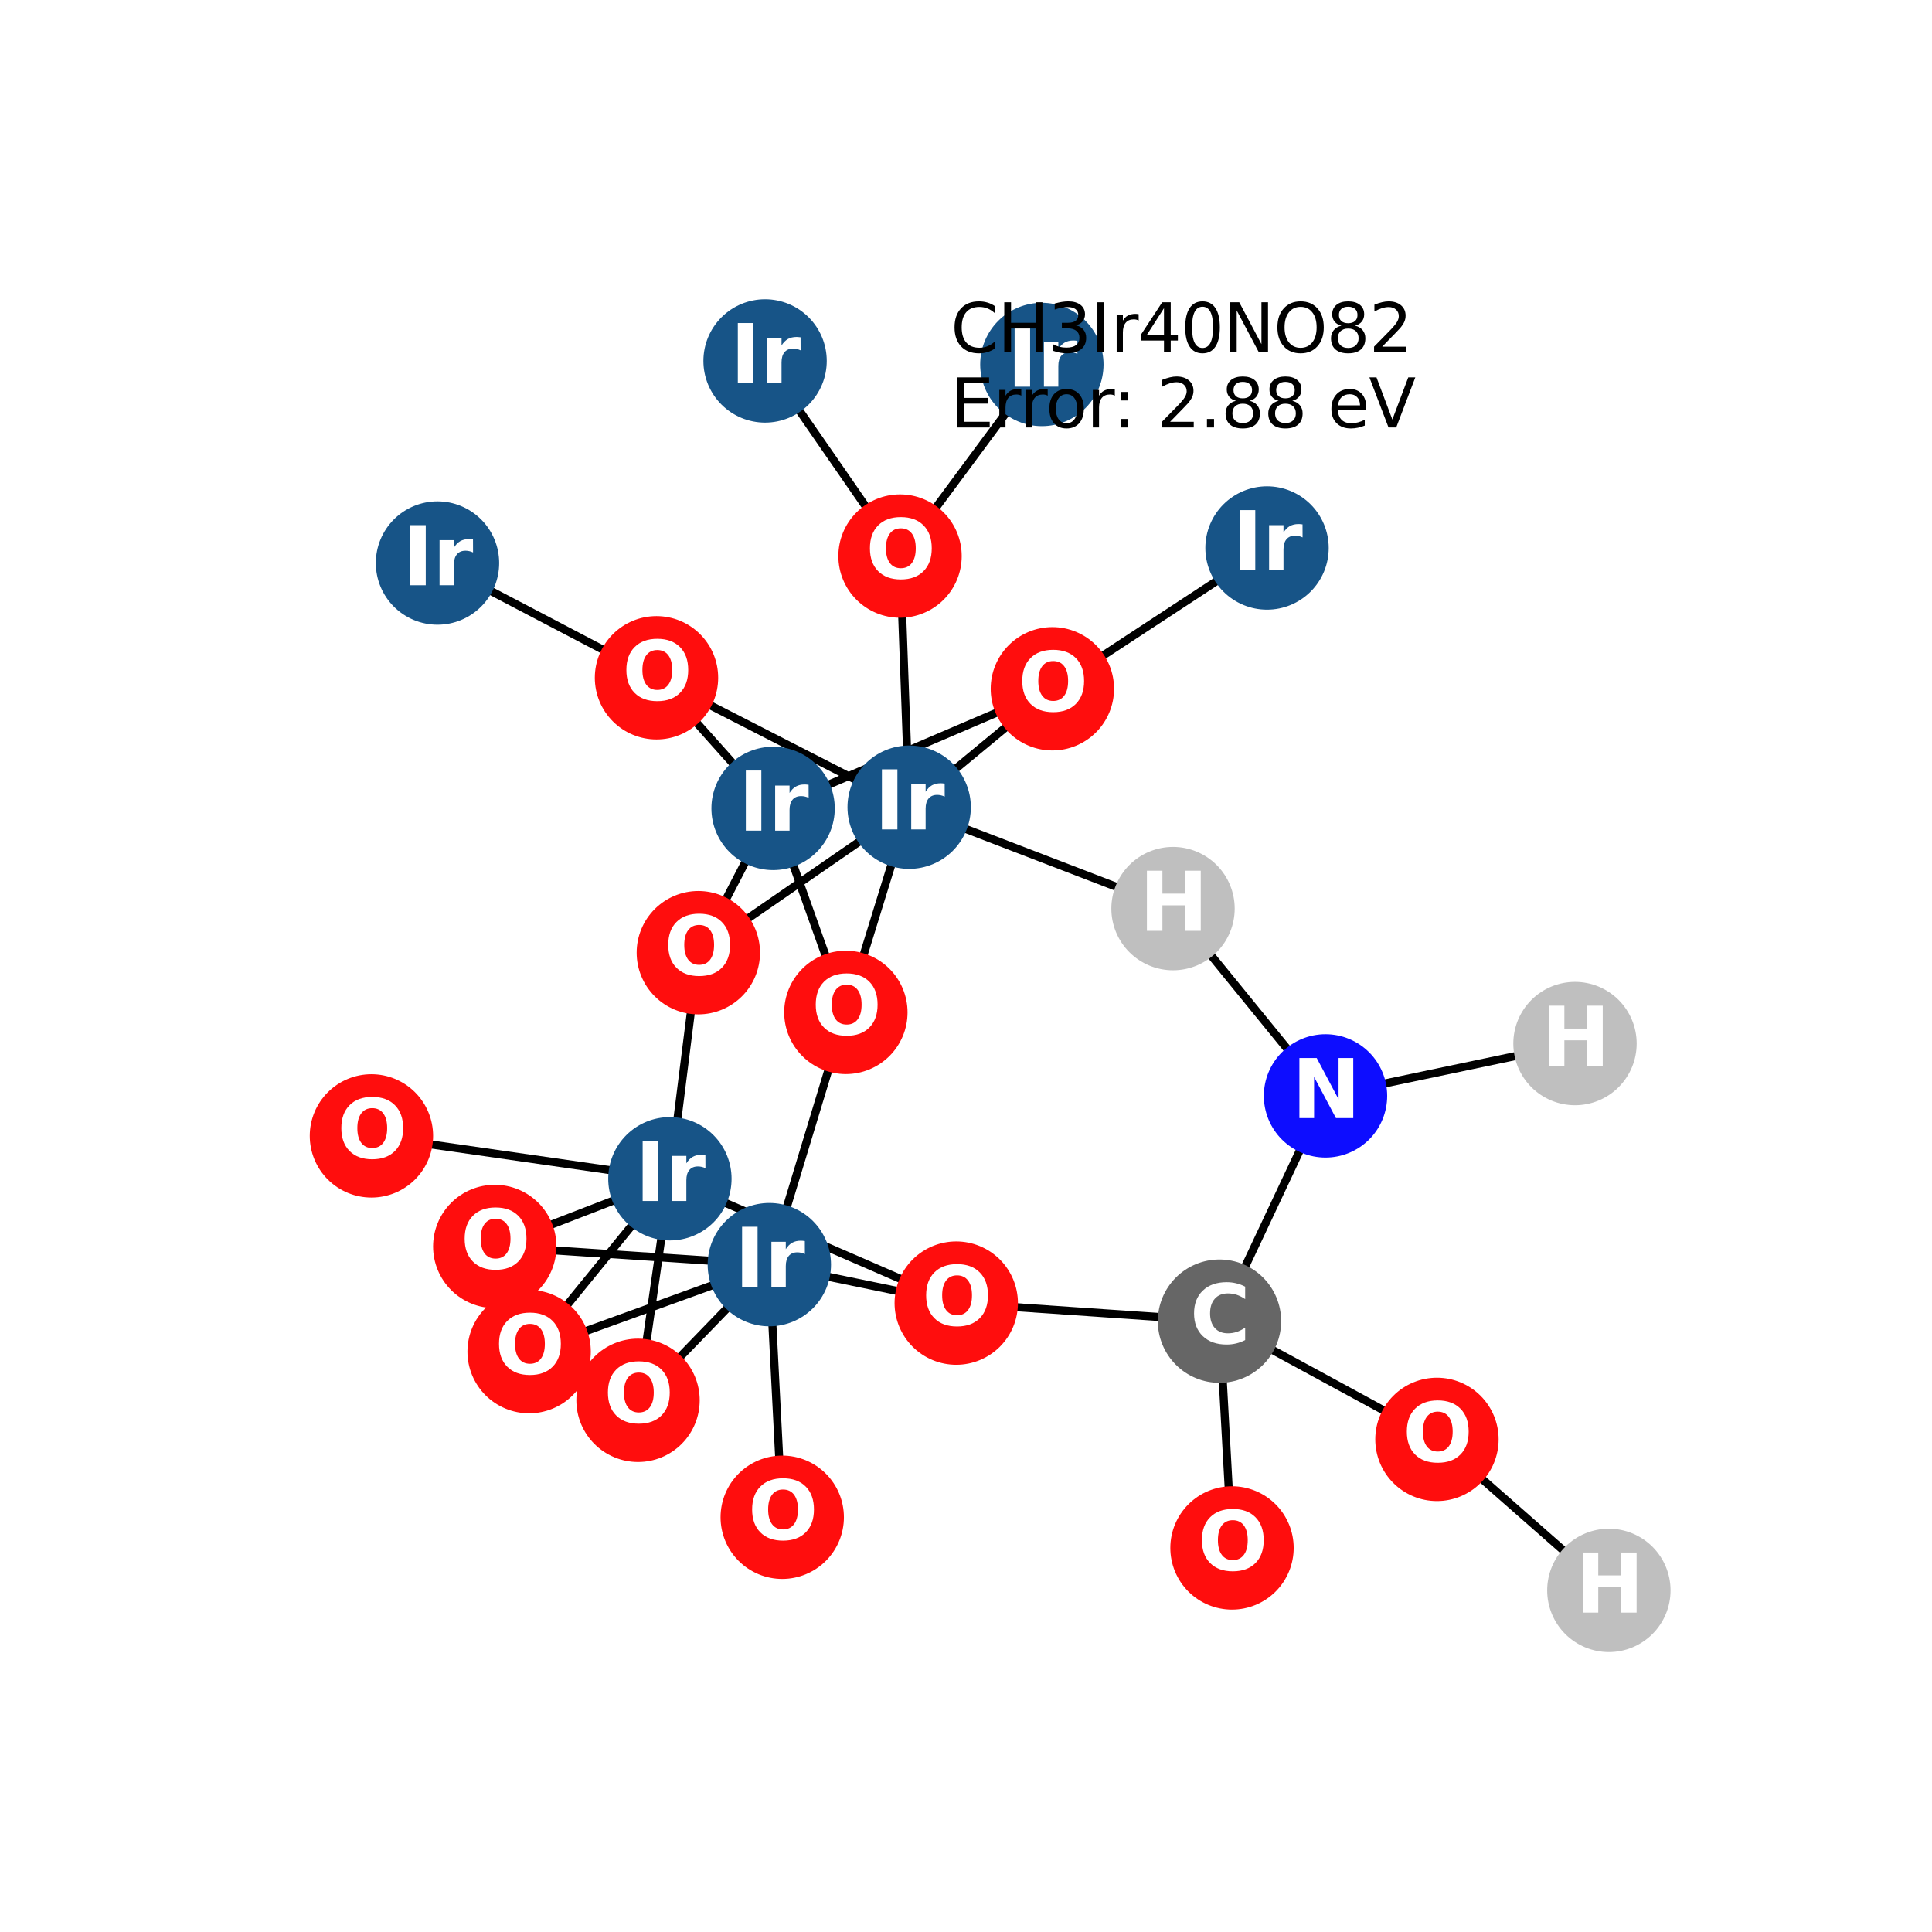 <?xml version="1.0" encoding="utf-8" standalone="no"?>
<!DOCTYPE svg PUBLIC "-//W3C//DTD SVG 1.1//EN"
  "http://www.w3.org/Graphics/SVG/1.1/DTD/svg11.dtd">
<svg xmlns:xlink="http://www.w3.org/1999/xlink" width="288pt" height="288pt" viewBox="0 0 288 288" xmlns="http://www.w3.org/2000/svg" version="1.1">
 <defs>
  <style type="text/css">*{stroke-linejoin: round; stroke-linecap: butt}</style>
 </defs>
 <g id="figure_1">
  <g id="patch_1">
   <path d="M 0 288 
L 288 288 
L 288 0 
L 0 0 
z
" style="fill: #ffffff"/>
  </g>
  <g id="axes_1">
   <g id="LineCollection_1">
    <path d="M 78.876 201.486 
L 114.684 188.519 
" clip-path="url(#p37c85320c5)" style="fill: none; stroke: #000000; stroke-width: 1.2"/>
    <path d="M 78.876 201.486 
L 99.861 175.717 
" clip-path="url(#p37c85320c5)" style="fill: none; stroke: #000000; stroke-width: 1.2"/>
    <path d="M 115.244 120.51 
L 126.092 150.916 
" clip-path="url(#p37c85320c5)" style="fill: none; stroke: #000000; stroke-width: 1.2"/>
    <path d="M 115.244 120.51 
L 156.876 102.675 
" clip-path="url(#p37c85320c5)" style="fill: none; stroke: #000000; stroke-width: 1.2"/>
    <path d="M 115.244 120.51 
L 104.101 142.015 
" clip-path="url(#p37c85320c5)" style="fill: none; stroke: #000000; stroke-width: 1.2"/>
    <path d="M 115.244 120.51 
L 97.863 101.034 
" clip-path="url(#p37c85320c5)" style="fill: none; stroke: #000000; stroke-width: 1.2"/>
    <path d="M 95.11 208.744 
L 114.684 188.519 
" clip-path="url(#p37c85320c5)" style="fill: none; stroke: #000000; stroke-width: 1.2"/>
    <path d="M 95.11 208.744 
L 99.861 175.717 
" clip-path="url(#p37c85320c5)" style="fill: none; stroke: #000000; stroke-width: 1.2"/>
    <path d="M 155.309 54.331 
L 134.167 82.891 
" clip-path="url(#p37c85320c5)" style="fill: none; stroke: #000000; stroke-width: 1.2"/>
    <path d="M 188.874 81.687 
L 156.876 102.675 
" clip-path="url(#p37c85320c5)" style="fill: none; stroke: #000000; stroke-width: 1.2"/>
    <path d="M 116.607 226.175 
L 114.684 188.519 
" clip-path="url(#p37c85320c5)" style="fill: none; stroke: #000000; stroke-width: 1.2"/>
    <path d="M 114.684 188.519 
L 126.092 150.916 
" clip-path="url(#p37c85320c5)" style="fill: none; stroke: #000000; stroke-width: 1.2"/>
    <path d="M 114.684 188.519 
L 73.754 185.808 
" clip-path="url(#p37c85320c5)" style="fill: none; stroke: #000000; stroke-width: 1.2"/>
    <path d="M 114.684 188.519 
L 142.547 194.252 
" clip-path="url(#p37c85320c5)" style="fill: none; stroke: #000000; stroke-width: 1.2"/>
    <path d="M 135.528 120.329 
L 126.092 150.916 
" clip-path="url(#p37c85320c5)" style="fill: none; stroke: #000000; stroke-width: 1.2"/>
    <path d="M 135.528 120.329 
L 156.876 102.675 
" clip-path="url(#p37c85320c5)" style="fill: none; stroke: #000000; stroke-width: 1.2"/>
    <path d="M 135.528 120.329 
L 134.167 82.891 
" clip-path="url(#p37c85320c5)" style="fill: none; stroke: #000000; stroke-width: 1.2"/>
    <path d="M 135.528 120.329 
L 104.101 142.015 
" clip-path="url(#p37c85320c5)" style="fill: none; stroke: #000000; stroke-width: 1.2"/>
    <path d="M 135.528 120.329 
L 97.863 101.034 
" clip-path="url(#p37c85320c5)" style="fill: none; stroke: #000000; stroke-width: 1.2"/>
    <path d="M 135.528 120.329 
L 174.86 135.444 
" clip-path="url(#p37c85320c5)" style="fill: none; stroke: #000000; stroke-width: 1.2"/>
    <path d="M 134.167 82.891 
L 114.049 53.804 
" clip-path="url(#p37c85320c5)" style="fill: none; stroke: #000000; stroke-width: 1.2"/>
    <path d="M 65.217 83.929 
L 97.863 101.034 
" clip-path="url(#p37c85320c5)" style="fill: none; stroke: #000000; stroke-width: 1.2"/>
    <path d="M 104.101 142.015 
L 99.861 175.717 
" clip-path="url(#p37c85320c5)" style="fill: none; stroke: #000000; stroke-width: 1.2"/>
    <path d="M 99.861 175.717 
L 73.754 185.808 
" clip-path="url(#p37c85320c5)" style="fill: none; stroke: #000000; stroke-width: 1.2"/>
    <path d="M 99.861 175.717 
L 142.547 194.252 
" clip-path="url(#p37c85320c5)" style="fill: none; stroke: #000000; stroke-width: 1.2"/>
    <path d="M 99.861 175.717 
L 55.369 169.325 
" clip-path="url(#p37c85320c5)" style="fill: none; stroke: #000000; stroke-width: 1.2"/>
    <path d="M 142.547 194.252 
L 181.786 196.943 
" clip-path="url(#p37c85320c5)" style="fill: none; stroke: #000000; stroke-width: 1.2"/>
    <path d="M 183.653 230.747 
L 181.786 196.943 
" clip-path="url(#p37c85320c5)" style="fill: none; stroke: #000000; stroke-width: 1.2"/>
    <path d="M 181.786 196.943 
L 214.204 214.567 
" clip-path="url(#p37c85320c5)" style="fill: none; stroke: #000000; stroke-width: 1.2"/>
    <path d="M 181.786 196.943 
L 197.592 163.363 
" clip-path="url(#p37c85320c5)" style="fill: none; stroke: #000000; stroke-width: 1.2"/>
    <path d="M 214.204 214.567 
L 239.831 237.076 
" clip-path="url(#p37c85320c5)" style="fill: none; stroke: #000000; stroke-width: 1.2"/>
    <path d="M 197.592 163.363 
L 234.782 155.561 
" clip-path="url(#p37c85320c5)" style="fill: none; stroke: #000000; stroke-width: 1.2"/>
    <path d="M 197.592 163.363 
L 174.86 135.444 
" clip-path="url(#p37c85320c5)" style="fill: none; stroke: #000000; stroke-width: 1.2"/>
   </g>
   <g id="PathCollection_1">
    <defs>
     <path id="C0_0_806a920923" d="M 0 8.944 
C 2.372 8.944 4.647 8.002 6.325 6.325 
C 8.002 4.647 8.944 2.372 8.944 -0 
C 8.944 -2.372 8.002 -4.647 6.325 -6.325 
C 4.647 -8.002 2.372 -8.944 0 -8.944 
C -2.372 -8.944 -4.647 -8.002 -6.325 -6.325 
C -8.002 -4.647 -8.944 -2.372 -8.944 0 
C -8.944 2.372 -8.002 4.647 -6.325 6.325 
C -4.647 8.002 -2.372 8.944 0 8.944 
z
"/>
    </defs>
    <g clip-path="url(#p37c85320c5)">
     <use xlink:href="#C0_0_806a920923" x="78.876" y="201.486" style="fill: #ff0d0d; stroke: #ff0d0d; stroke-width: 0.5"/>
    </g>
    <g clip-path="url(#p37c85320c5)">
     <use xlink:href="#C0_0_806a920923" x="115.244" y="120.51" style="fill: #175487; stroke: #175487; stroke-width: 0.5"/>
    </g>
    <g clip-path="url(#p37c85320c5)">
     <use xlink:href="#C0_0_806a920923" x="95.11" y="208.744" style="fill: #ff0d0d; stroke: #ff0d0d; stroke-width: 0.5"/>
    </g>
    <g clip-path="url(#p37c85320c5)">
     <use xlink:href="#C0_0_806a920923" x="155.309" y="54.331" style="fill: #175487; stroke: #175487; stroke-width: 0.5"/>
    </g>
    <g clip-path="url(#p37c85320c5)">
     <use xlink:href="#C0_0_806a920923" x="188.874" y="81.687" style="fill: #175487; stroke: #175487; stroke-width: 0.5"/>
    </g>
    <g clip-path="url(#p37c85320c5)">
     <use xlink:href="#C0_0_806a920923" x="116.607" y="226.175" style="fill: #ff0d0d; stroke: #ff0d0d; stroke-width: 0.5"/>
    </g>
    <g clip-path="url(#p37c85320c5)">
     <use xlink:href="#C0_0_806a920923" x="114.684" y="188.519" style="fill: #175487; stroke: #175487; stroke-width: 0.5"/>
    </g>
    <g clip-path="url(#p37c85320c5)">
     <use xlink:href="#C0_0_806a920923" x="135.528" y="120.329" style="fill: #175487; stroke: #175487; stroke-width: 0.5"/>
    </g>
    <g clip-path="url(#p37c85320c5)">
     <use xlink:href="#C0_0_806a920923" x="134.167" y="82.891" style="fill: #ff0d0d; stroke: #ff0d0d; stroke-width: 0.5"/>
    </g>
    <g clip-path="url(#p37c85320c5)">
     <use xlink:href="#C0_0_806a920923" x="114.049" y="53.804" style="fill: #175487; stroke: #175487; stroke-width: 0.5"/>
    </g>
    <g clip-path="url(#p37c85320c5)">
     <use xlink:href="#C0_0_806a920923" x="65.217" y="83.929" style="fill: #175487; stroke: #175487; stroke-width: 0.5"/>
    </g>
    <g clip-path="url(#p37c85320c5)">
     <use xlink:href="#C0_0_806a920923" x="104.101" y="142.015" style="fill: #ff0d0d; stroke: #ff0d0d; stroke-width: 0.5"/>
    </g>
    <g clip-path="url(#p37c85320c5)">
     <use xlink:href="#C0_0_806a920923" x="97.863" y="101.034" style="fill: #ff0d0d; stroke: #ff0d0d; stroke-width: 0.5"/>
    </g>
    <g clip-path="url(#p37c85320c5)">
     <use xlink:href="#C0_0_806a920923" x="99.861" y="175.717" style="fill: #175487; stroke: #175487; stroke-width: 0.5"/>
    </g>
    <g clip-path="url(#p37c85320c5)">
     <use xlink:href="#C0_0_806a920923" x="73.754" y="185.808" style="fill: #ff0d0d; stroke: #ff0d0d; stroke-width: 0.5"/>
    </g>
    <g clip-path="url(#p37c85320c5)">
     <use xlink:href="#C0_0_806a920923" x="156.876" y="102.675" style="fill: #ff0d0d; stroke: #ff0d0d; stroke-width: 0.5"/>
    </g>
    <g clip-path="url(#p37c85320c5)">
     <use xlink:href="#C0_0_806a920923" x="142.547" y="194.252" style="fill: #ff0d0d; stroke: #ff0d0d; stroke-width: 0.5"/>
    </g>
    <g clip-path="url(#p37c85320c5)">
     <use xlink:href="#C0_0_806a920923" x="126.092" y="150.916" style="fill: #ff0d0d; stroke: #ff0d0d; stroke-width: 0.5"/>
    </g>
    <g clip-path="url(#p37c85320c5)">
     <use xlink:href="#C0_0_806a920923" x="55.369" y="169.325" style="fill: #ff0d0d; stroke: #ff0d0d; stroke-width: 0.5"/>
    </g>
    <g clip-path="url(#p37c85320c5)">
     <use xlink:href="#C0_0_806a920923" x="183.653" y="230.747" style="fill: #ff0d0d; stroke: #ff0d0d; stroke-width: 0.5"/>
    </g>
    <g clip-path="url(#p37c85320c5)">
     <use xlink:href="#C0_0_806a920923" x="181.786" y="196.943" style="fill: #666666; stroke: #666666; stroke-width: 0.5"/>
    </g>
    <g clip-path="url(#p37c85320c5)">
     <use xlink:href="#C0_0_806a920923" x="214.204" y="214.567" style="fill: #ff0d0d; stroke: #ff0d0d; stroke-width: 0.5"/>
    </g>
    <g clip-path="url(#p37c85320c5)">
     <use xlink:href="#C0_0_806a920923" x="239.831" y="237.076" style="fill: #bfbfbf; stroke: #bfbfbf; stroke-width: 0.5"/>
    </g>
    <g clip-path="url(#p37c85320c5)">
     <use xlink:href="#C0_0_806a920923" x="197.592" y="163.363" style="fill: #0d0dff; stroke: #0d0dff; stroke-width: 0.5"/>
    </g>
    <g clip-path="url(#p37c85320c5)">
     <use xlink:href="#C0_0_806a920923" x="234.782" y="155.561" style="fill: #bfbfbf; stroke: #bfbfbf; stroke-width: 0.5"/>
    </g>
    <g clip-path="url(#p37c85320c5)">
     <use xlink:href="#C0_0_806a920923" x="174.86" y="135.444" style="fill: #bfbfbf; stroke: #bfbfbf; stroke-width: 0.5"/>
    </g>
   </g>
   <g id="text_1">
    <g clip-path="url(#p37c85320c5)">
     <!-- O -->
     <g style="fill: #ffffff" transform="translate(73.775 204.797) scale(0.12 -0.12)">
      <defs>
       <path id="DejaVuSans-Bold-4f" d="M 2719 3878 
Q 2169 3878 1866 3472 
Q 1563 3066 1563 2328 
Q 1563 1594 1866 1187 
Q 2169 781 2719 781 
Q 3272 781 3575 1187 
Q 3878 1594 3878 2328 
Q 3878 3066 3575 3472 
Q 3272 3878 2719 3878 
z
M 2719 4750 
Q 3844 4750 4481 4106 
Q 5119 3463 5119 2328 
Q 5119 1197 4481 553 
Q 3844 -91 2719 -91 
Q 1597 -91 958 553 
Q 319 1197 319 2328 
Q 319 3463 958 4106 
Q 1597 4750 2719 4750 
z
" transform="scale(0.016)"/>
      </defs>
      <use xlink:href="#DejaVuSans-Bold-4f"/>
     </g>
    </g>
   </g>
   <g id="text_2">
    <g clip-path="url(#p37c85320c5)">
     <!-- Ir -->
     <g style="fill: #ffffff" transform="translate(110.053 123.821) scale(0.12 -0.12)">
      <defs>
       <path id="DejaVuSans-Bold-49" d="M 588 4666 
L 1791 4666 
L 1791 0 
L 588 0 
L 588 4666 
z
" transform="scale(0.016)"/>
       <path id="DejaVuSans-Bold-72" d="M 3138 2547 
Q 2991 2616 2845 2648 
Q 2700 2681 2553 2681 
Q 2122 2681 1889 2404 
Q 1656 2128 1656 1613 
L 1656 0 
L 538 0 
L 538 3500 
L 1656 3500 
L 1656 2925 
Q 1872 3269 2151 3426 
Q 2431 3584 2822 3584 
Q 2878 3584 2943 3579 
Q 3009 3575 3134 3559 
L 3138 2547 
z
" transform="scale(0.016)"/>
      </defs>
      <use xlink:href="#DejaVuSans-Bold-49"/>
      <use xlink:href="#DejaVuSans-Bold-72" transform="translate(37.207 0)"/>
     </g>
    </g>
   </g>
   <g id="text_3">
    <g clip-path="url(#p37c85320c5)">
     <!-- O -->
     <g style="fill: #ffffff" transform="translate(90.009 212.055) scale(0.12 -0.12)">
      <use xlink:href="#DejaVuSans-Bold-4f"/>
     </g>
    </g>
   </g>
   <g id="text_4">
    <g clip-path="url(#p37c85320c5)">
     <!-- Ir -->
     <g style="fill: #ffffff" transform="translate(150.118 57.642) scale(0.12 -0.12)">
      <use xlink:href="#DejaVuSans-Bold-49"/>
      <use xlink:href="#DejaVuSans-Bold-72" transform="translate(37.207 0)"/>
     </g>
    </g>
   </g>
   <g id="text_5">
    <g clip-path="url(#p37c85320c5)">
     <!-- Ir -->
     <g style="fill: #ffffff" transform="translate(183.683 84.999) scale(0.12 -0.12)">
      <use xlink:href="#DejaVuSans-Bold-49"/>
      <use xlink:href="#DejaVuSans-Bold-72" transform="translate(37.207 0)"/>
     </g>
    </g>
   </g>
   <g id="text_6">
    <g clip-path="url(#p37c85320c5)">
     <!-- O -->
     <g style="fill: #ffffff" transform="translate(111.506 229.486) scale(0.12 -0.12)">
      <use xlink:href="#DejaVuSans-Bold-4f"/>
     </g>
    </g>
   </g>
   <g id="text_7">
    <g clip-path="url(#p37c85320c5)">
     <!-- Ir -->
     <g style="fill: #ffffff" transform="translate(109.493 191.831) scale(0.12 -0.12)">
      <use xlink:href="#DejaVuSans-Bold-49"/>
      <use xlink:href="#DejaVuSans-Bold-72" transform="translate(37.207 0)"/>
     </g>
    </g>
   </g>
   <g id="text_8">
    <g clip-path="url(#p37c85320c5)">
     <!-- Ir -->
     <g style="fill: #ffffff" transform="translate(130.337 123.641) scale(0.12 -0.12)">
      <use xlink:href="#DejaVuSans-Bold-49"/>
      <use xlink:href="#DejaVuSans-Bold-72" transform="translate(37.207 0)"/>
     </g>
    </g>
   </g>
   <g id="text_9">
    <g clip-path="url(#p37c85320c5)">
     <!-- O -->
     <g style="fill: #ffffff" transform="translate(129.066 86.202) scale(0.12 -0.12)">
      <use xlink:href="#DejaVuSans-Bold-4f"/>
     </g>
    </g>
   </g>
   <g id="text_10">
    <g clip-path="url(#p37c85320c5)">
     <!-- Ir -->
     <g style="fill: #ffffff" transform="translate(108.858 57.115) scale(0.12 -0.12)">
      <use xlink:href="#DejaVuSans-Bold-49"/>
      <use xlink:href="#DejaVuSans-Bold-72" transform="translate(37.207 0)"/>
     </g>
    </g>
   </g>
   <g id="text_11">
    <g clip-path="url(#p37c85320c5)">
     <!-- Ir -->
     <g style="fill: #ffffff" transform="translate(60.026 87.24) scale(0.12 -0.12)">
      <use xlink:href="#DejaVuSans-Bold-49"/>
      <use xlink:href="#DejaVuSans-Bold-72" transform="translate(37.207 0)"/>
     </g>
    </g>
   </g>
   <g id="text_12">
    <g clip-path="url(#p37c85320c5)">
     <!-- O -->
     <g style="fill: #ffffff" transform="translate(99 145.327) scale(0.12 -0.12)">
      <use xlink:href="#DejaVuSans-Bold-4f"/>
     </g>
    </g>
   </g>
   <g id="text_13">
    <g clip-path="url(#p37c85320c5)">
     <!-- O -->
     <g style="fill: #ffffff" transform="translate(92.762 104.345) scale(0.12 -0.12)">
      <use xlink:href="#DejaVuSans-Bold-4f"/>
     </g>
    </g>
   </g>
   <g id="text_14">
    <g clip-path="url(#p37c85320c5)">
     <!-- Ir -->
     <g style="fill: #ffffff" transform="translate(94.67 179.028) scale(0.12 -0.12)">
      <use xlink:href="#DejaVuSans-Bold-49"/>
      <use xlink:href="#DejaVuSans-Bold-72" transform="translate(37.207 0)"/>
     </g>
    </g>
   </g>
   <g id="text_15">
    <g clip-path="url(#p37c85320c5)">
     <!-- O -->
     <g style="fill: #ffffff" transform="translate(68.653 189.119) scale(0.12 -0.12)">
      <use xlink:href="#DejaVuSans-Bold-4f"/>
     </g>
    </g>
   </g>
   <g id="text_16">
    <g clip-path="url(#p37c85320c5)">
     <!-- O -->
     <g style="fill: #ffffff" transform="translate(151.775 105.987) scale(0.12 -0.12)">
      <use xlink:href="#DejaVuSans-Bold-4f"/>
     </g>
    </g>
   </g>
   <g id="text_17">
    <g clip-path="url(#p37c85320c5)">
     <!-- O -->
     <g style="fill: #ffffff" transform="translate(137.446 197.563) scale(0.12 -0.12)">
      <use xlink:href="#DejaVuSans-Bold-4f"/>
     </g>
    </g>
   </g>
   <g id="text_18">
    <g clip-path="url(#p37c85320c5)">
     <!-- O -->
     <g style="fill: #ffffff" transform="translate(120.991 154.228) scale(0.12 -0.12)">
      <use xlink:href="#DejaVuSans-Bold-4f"/>
     </g>
    </g>
   </g>
   <g id="text_19">
    <g clip-path="url(#p37c85320c5)">
     <!-- O -->
     <g style="fill: #ffffff" transform="translate(50.268 172.636) scale(0.12 -0.12)">
      <use xlink:href="#DejaVuSans-Bold-4f"/>
     </g>
    </g>
   </g>
   <g id="text_20">
    <g clip-path="url(#p37c85320c5)">
     <!-- O -->
     <g style="fill: #ffffff" transform="translate(178.552 234.059) scale(0.12 -0.12)">
      <use xlink:href="#DejaVuSans-Bold-4f"/>
     </g>
    </g>
   </g>
   <g id="text_21">
    <g clip-path="url(#p37c85320c5)">
     <!-- C -->
     <g style="fill: #ffffff" transform="translate(177.383 200.254) scale(0.12 -0.12)">
      <defs>
       <path id="DejaVuSans-Bold-43" d="M 4288 256 
Q 3956 84 3597 -3 
Q 3238 -91 2847 -91 
Q 1681 -91 1000 561 
Q 319 1213 319 2328 
Q 319 3447 1000 4098 
Q 1681 4750 2847 4750 
Q 3238 4750 3597 4662 
Q 3956 4575 4288 4403 
L 4288 3438 
Q 3953 3666 3628 3772 
Q 3303 3878 2944 3878 
Q 2300 3878 1931 3465 
Q 1563 3053 1563 2328 
Q 1563 1606 1931 1193 
Q 2300 781 2944 781 
Q 3303 781 3628 887 
Q 3953 994 4288 1222 
L 4288 256 
z
" transform="scale(0.016)"/>
      </defs>
      <use xlink:href="#DejaVuSans-Bold-43"/>
     </g>
    </g>
   </g>
   <g id="text_22">
    <g clip-path="url(#p37c85320c5)">
     <!-- O -->
     <g style="fill: #ffffff" transform="translate(209.103 217.879) scale(0.12 -0.12)">
      <use xlink:href="#DejaVuSans-Bold-4f"/>
     </g>
    </g>
   </g>
   <g id="text_23">
    <g clip-path="url(#p37c85320c5)">
     <!-- H -->
     <g style="fill: #ffffff" transform="translate(234.81 240.388) scale(0.12 -0.12)">
      <defs>
       <path id="DejaVuSans-Bold-48" d="M 588 4666 
L 1791 4666 
L 1791 2888 
L 3566 2888 
L 3566 4666 
L 4769 4666 
L 4769 0 
L 3566 0 
L 3566 1978 
L 1791 1978 
L 1791 0 
L 588 0 
L 588 4666 
z
" transform="scale(0.016)"/>
      </defs>
      <use xlink:href="#DejaVuSans-Bold-48"/>
     </g>
    </g>
   </g>
   <g id="text_24">
    <g clip-path="url(#p37c85320c5)">
     <!-- N -->
     <g style="fill: #ffffff" transform="translate(192.571 166.674) scale(0.12 -0.12)">
      <defs>
       <path id="DejaVuSans-Bold-4e" d="M 588 4666 
L 1931 4666 
L 3628 1466 
L 3628 4666 
L 4769 4666 
L 4769 0 
L 3425 0 
L 1728 3200 
L 1728 0 
L 588 0 
L 588 4666 
z
" transform="scale(0.016)"/>
      </defs>
      <use xlink:href="#DejaVuSans-Bold-4e"/>
     </g>
    </g>
   </g>
   <g id="text_25">
    <g clip-path="url(#p37c85320c5)">
     <!-- H -->
     <g style="fill: #ffffff" transform="translate(229.76 158.873) scale(0.12 -0.12)">
      <use xlink:href="#DejaVuSans-Bold-48"/>
     </g>
    </g>
   </g>
   <g id="text_26">
    <g clip-path="url(#p37c85320c5)">
     <!-- H -->
     <g style="fill: #ffffff" transform="translate(169.839 138.756) scale(0.12 -0.12)">
      <use xlink:href="#DejaVuSans-Bold-48"/>
     </g>
    </g>
   </g>
   <g id="text_27">
    <!-- CH3Ir40NO82 -->
    <g transform="translate(141.717 52.525) scale(0.1 -0.1)">
     <defs>
      <path id="DejaVuSans-43" d="M 4122 4306 
L 4122 3641 
Q 3803 3938 3442 4084 
Q 3081 4231 2675 4231 
Q 1875 4231 1450 3742 
Q 1025 3253 1025 2328 
Q 1025 1406 1450 917 
Q 1875 428 2675 428 
Q 3081 428 3442 575 
Q 3803 722 4122 1019 
L 4122 359 
Q 3791 134 3420 21 
Q 3050 -91 2638 -91 
Q 1578 -91 968 557 
Q 359 1206 359 2328 
Q 359 3453 968 4101 
Q 1578 4750 2638 4750 
Q 3056 4750 3426 4639 
Q 3797 4528 4122 4306 
z
" transform="scale(0.016)"/>
      <path id="DejaVuSans-48" d="M 628 4666 
L 1259 4666 
L 1259 2753 
L 3553 2753 
L 3553 4666 
L 4184 4666 
L 4184 0 
L 3553 0 
L 3553 2222 
L 1259 2222 
L 1259 0 
L 628 0 
L 628 4666 
z
" transform="scale(0.016)"/>
      <path id="DejaVuSans-33" d="M 2597 2516 
Q 3050 2419 3304 2112 
Q 3559 1806 3559 1356 
Q 3559 666 3084 287 
Q 2609 -91 1734 -91 
Q 1441 -91 1130 -33 
Q 819 25 488 141 
L 488 750 
Q 750 597 1062 519 
Q 1375 441 1716 441 
Q 2309 441 2620 675 
Q 2931 909 2931 1356 
Q 2931 1769 2642 2001 
Q 2353 2234 1838 2234 
L 1294 2234 
L 1294 2753 
L 1863 2753 
Q 2328 2753 2575 2939 
Q 2822 3125 2822 3475 
Q 2822 3834 2567 4026 
Q 2313 4219 1838 4219 
Q 1578 4219 1281 4162 
Q 984 4106 628 3988 
L 628 4550 
Q 988 4650 1302 4700 
Q 1616 4750 1894 4750 
Q 2613 4750 3031 4423 
Q 3450 4097 3450 3541 
Q 3450 3153 3228 2886 
Q 3006 2619 2597 2516 
z
" transform="scale(0.016)"/>
      <path id="DejaVuSans-49" d="M 628 4666 
L 1259 4666 
L 1259 0 
L 628 0 
L 628 4666 
z
" transform="scale(0.016)"/>
      <path id="DejaVuSans-72" d="M 2631 2963 
Q 2534 3019 2420 3045 
Q 2306 3072 2169 3072 
Q 1681 3072 1420 2755 
Q 1159 2438 1159 1844 
L 1159 0 
L 581 0 
L 581 3500 
L 1159 3500 
L 1159 2956 
Q 1341 3275 1631 3429 
Q 1922 3584 2338 3584 
Q 2397 3584 2469 3576 
Q 2541 3569 2628 3553 
L 2631 2963 
z
" transform="scale(0.016)"/>
      <path id="DejaVuSans-34" d="M 2419 4116 
L 825 1625 
L 2419 1625 
L 2419 4116 
z
M 2253 4666 
L 3047 4666 
L 3047 1625 
L 3713 1625 
L 3713 1100 
L 3047 1100 
L 3047 0 
L 2419 0 
L 2419 1100 
L 313 1100 
L 313 1709 
L 2253 4666 
z
" transform="scale(0.016)"/>
      <path id="DejaVuSans-30" d="M 2034 4250 
Q 1547 4250 1301 3770 
Q 1056 3291 1056 2328 
Q 1056 1369 1301 889 
Q 1547 409 2034 409 
Q 2525 409 2770 889 
Q 3016 1369 3016 2328 
Q 3016 3291 2770 3770 
Q 2525 4250 2034 4250 
z
M 2034 4750 
Q 2819 4750 3233 4129 
Q 3647 3509 3647 2328 
Q 3647 1150 3233 529 
Q 2819 -91 2034 -91 
Q 1250 -91 836 529 
Q 422 1150 422 2328 
Q 422 3509 836 4129 
Q 1250 4750 2034 4750 
z
" transform="scale(0.016)"/>
      <path id="DejaVuSans-4e" d="M 628 4666 
L 1478 4666 
L 3547 763 
L 3547 4666 
L 4159 4666 
L 4159 0 
L 3309 0 
L 1241 3903 
L 1241 0 
L 628 0 
L 628 4666 
z
" transform="scale(0.016)"/>
      <path id="DejaVuSans-4f" d="M 2522 4238 
Q 1834 4238 1429 3725 
Q 1025 3213 1025 2328 
Q 1025 1447 1429 934 
Q 1834 422 2522 422 
Q 3209 422 3611 934 
Q 4013 1447 4013 2328 
Q 4013 3213 3611 3725 
Q 3209 4238 2522 4238 
z
M 2522 4750 
Q 3503 4750 4090 4092 
Q 4678 3434 4678 2328 
Q 4678 1225 4090 567 
Q 3503 -91 2522 -91 
Q 1538 -91 948 565 
Q 359 1222 359 2328 
Q 359 3434 948 4092 
Q 1538 4750 2522 4750 
z
" transform="scale(0.016)"/>
      <path id="DejaVuSans-38" d="M 2034 2216 
Q 1584 2216 1326 1975 
Q 1069 1734 1069 1313 
Q 1069 891 1326 650 
Q 1584 409 2034 409 
Q 2484 409 2743 651 
Q 3003 894 3003 1313 
Q 3003 1734 2745 1975 
Q 2488 2216 2034 2216 
z
M 1403 2484 
Q 997 2584 770 2862 
Q 544 3141 544 3541 
Q 544 4100 942 4425 
Q 1341 4750 2034 4750 
Q 2731 4750 3128 4425 
Q 3525 4100 3525 3541 
Q 3525 3141 3298 2862 
Q 3072 2584 2669 2484 
Q 3125 2378 3379 2068 
Q 3634 1759 3634 1313 
Q 3634 634 3220 271 
Q 2806 -91 2034 -91 
Q 1263 -91 848 271 
Q 434 634 434 1313 
Q 434 1759 690 2068 
Q 947 2378 1403 2484 
z
M 1172 3481 
Q 1172 3119 1398 2916 
Q 1625 2713 2034 2713 
Q 2441 2713 2670 2916 
Q 2900 3119 2900 3481 
Q 2900 3844 2670 4047 
Q 2441 4250 2034 4250 
Q 1625 4250 1398 4047 
Q 1172 3844 1172 3481 
z
" transform="scale(0.016)"/>
      <path id="DejaVuSans-32" d="M 1228 531 
L 3431 531 
L 3431 0 
L 469 0 
L 469 531 
Q 828 903 1448 1529 
Q 2069 2156 2228 2338 
Q 2531 2678 2651 2914 
Q 2772 3150 2772 3378 
Q 2772 3750 2511 3984 
Q 2250 4219 1831 4219 
Q 1534 4219 1204 4116 
Q 875 4013 500 3803 
L 500 4441 
Q 881 4594 1212 4672 
Q 1544 4750 1819 4750 
Q 2544 4750 2975 4387 
Q 3406 4025 3406 3419 
Q 3406 3131 3298 2873 
Q 3191 2616 2906 2266 
Q 2828 2175 2409 1742 
Q 1991 1309 1228 531 
z
" transform="scale(0.016)"/>
     </defs>
     <use xlink:href="#DejaVuSans-43"/>
     <use xlink:href="#DejaVuSans-48" transform="translate(69.824 0)"/>
     <use xlink:href="#DejaVuSans-33" transform="translate(145.02 0)"/>
     <use xlink:href="#DejaVuSans-49" transform="translate(208.643 0)"/>
     <use xlink:href="#DejaVuSans-72" transform="translate(238.135 0)"/>
     <use xlink:href="#DejaVuSans-34" transform="translate(279.248 0)"/>
     <use xlink:href="#DejaVuSans-30" transform="translate(342.871 0)"/>
     <use xlink:href="#DejaVuSans-4e" transform="translate(406.494 0)"/>
     <use xlink:href="#DejaVuSans-4f" transform="translate(481.299 0)"/>
     <use xlink:href="#DejaVuSans-38" transform="translate(560.01 0)"/>
     <use xlink:href="#DejaVuSans-32" transform="translate(623.633 0)"/>
    </g>
    <!-- Error: 2.88 eV -->
    <g transform="translate(141.717 63.723) scale(0.1 -0.1)">
     <defs>
      <path id="DejaVuSans-45" d="M 628 4666 
L 3578 4666 
L 3578 4134 
L 1259 4134 
L 1259 2753 
L 3481 2753 
L 3481 2222 
L 1259 2222 
L 1259 531 
L 3634 531 
L 3634 0 
L 628 0 
L 628 4666 
z
" transform="scale(0.016)"/>
      <path id="DejaVuSans-6f" d="M 1959 3097 
Q 1497 3097 1228 2736 
Q 959 2375 959 1747 
Q 959 1119 1226 758 
Q 1494 397 1959 397 
Q 2419 397 2687 759 
Q 2956 1122 2956 1747 
Q 2956 2369 2687 2733 
Q 2419 3097 1959 3097 
z
M 1959 3584 
Q 2709 3584 3137 3096 
Q 3566 2609 3566 1747 
Q 3566 888 3137 398 
Q 2709 -91 1959 -91 
Q 1206 -91 779 398 
Q 353 888 353 1747 
Q 353 2609 779 3096 
Q 1206 3584 1959 3584 
z
" transform="scale(0.016)"/>
      <path id="DejaVuSans-3a" d="M 750 794 
L 1409 794 
L 1409 0 
L 750 0 
L 750 794 
z
M 750 3309 
L 1409 3309 
L 1409 2516 
L 750 2516 
L 750 3309 
z
" transform="scale(0.016)"/>
      <path id="DejaVuSans-20" transform="scale(0.016)"/>
      <path id="DejaVuSans-2e" d="M 684 794 
L 1344 794 
L 1344 0 
L 684 0 
L 684 794 
z
" transform="scale(0.016)"/>
      <path id="DejaVuSans-65" d="M 3597 1894 
L 3597 1613 
L 953 1613 
Q 991 1019 1311 708 
Q 1631 397 2203 397 
Q 2534 397 2845 478 
Q 3156 559 3463 722 
L 3463 178 
Q 3153 47 2828 -22 
Q 2503 -91 2169 -91 
Q 1331 -91 842 396 
Q 353 884 353 1716 
Q 353 2575 817 3079 
Q 1281 3584 2069 3584 
Q 2775 3584 3186 3129 
Q 3597 2675 3597 1894 
z
M 3022 2063 
Q 3016 2534 2758 2815 
Q 2500 3097 2075 3097 
Q 1594 3097 1305 2825 
Q 1016 2553 972 2059 
L 3022 2063 
z
" transform="scale(0.016)"/>
      <path id="DejaVuSans-56" d="M 1831 0 
L 50 4666 
L 709 4666 
L 2188 738 
L 3669 4666 
L 4325 4666 
L 2547 0 
L 1831 0 
z
" transform="scale(0.016)"/>
     </defs>
     <use xlink:href="#DejaVuSans-45"/>
     <use xlink:href="#DejaVuSans-72" transform="translate(63.184 0)"/>
     <use xlink:href="#DejaVuSans-72" transform="translate(102.547 0)"/>
     <use xlink:href="#DejaVuSans-6f" transform="translate(141.41 0)"/>
     <use xlink:href="#DejaVuSans-72" transform="translate(202.592 0)"/>
     <use xlink:href="#DejaVuSans-3a" transform="translate(241.955 0)"/>
     <use xlink:href="#DejaVuSans-20" transform="translate(275.646 0)"/>
     <use xlink:href="#DejaVuSans-32" transform="translate(307.434 0)"/>
     <use xlink:href="#DejaVuSans-2e" transform="translate(371.057 0)"/>
     <use xlink:href="#DejaVuSans-38" transform="translate(402.844 0)"/>
     <use xlink:href="#DejaVuSans-38" transform="translate(466.467 0)"/>
     <use xlink:href="#DejaVuSans-20" transform="translate(530.09 0)"/>
     <use xlink:href="#DejaVuSans-65" transform="translate(561.877 0)"/>
     <use xlink:href="#DejaVuSans-56" transform="translate(623.4 0)"/>
    </g>
   </g>
  </g>
 </g>
 <defs>
  <clipPath id="p37c85320c5">
   <rect x="36" y="34.56" width="223.2" height="221.76"/>
  </clipPath>
 </defs>
</svg>
